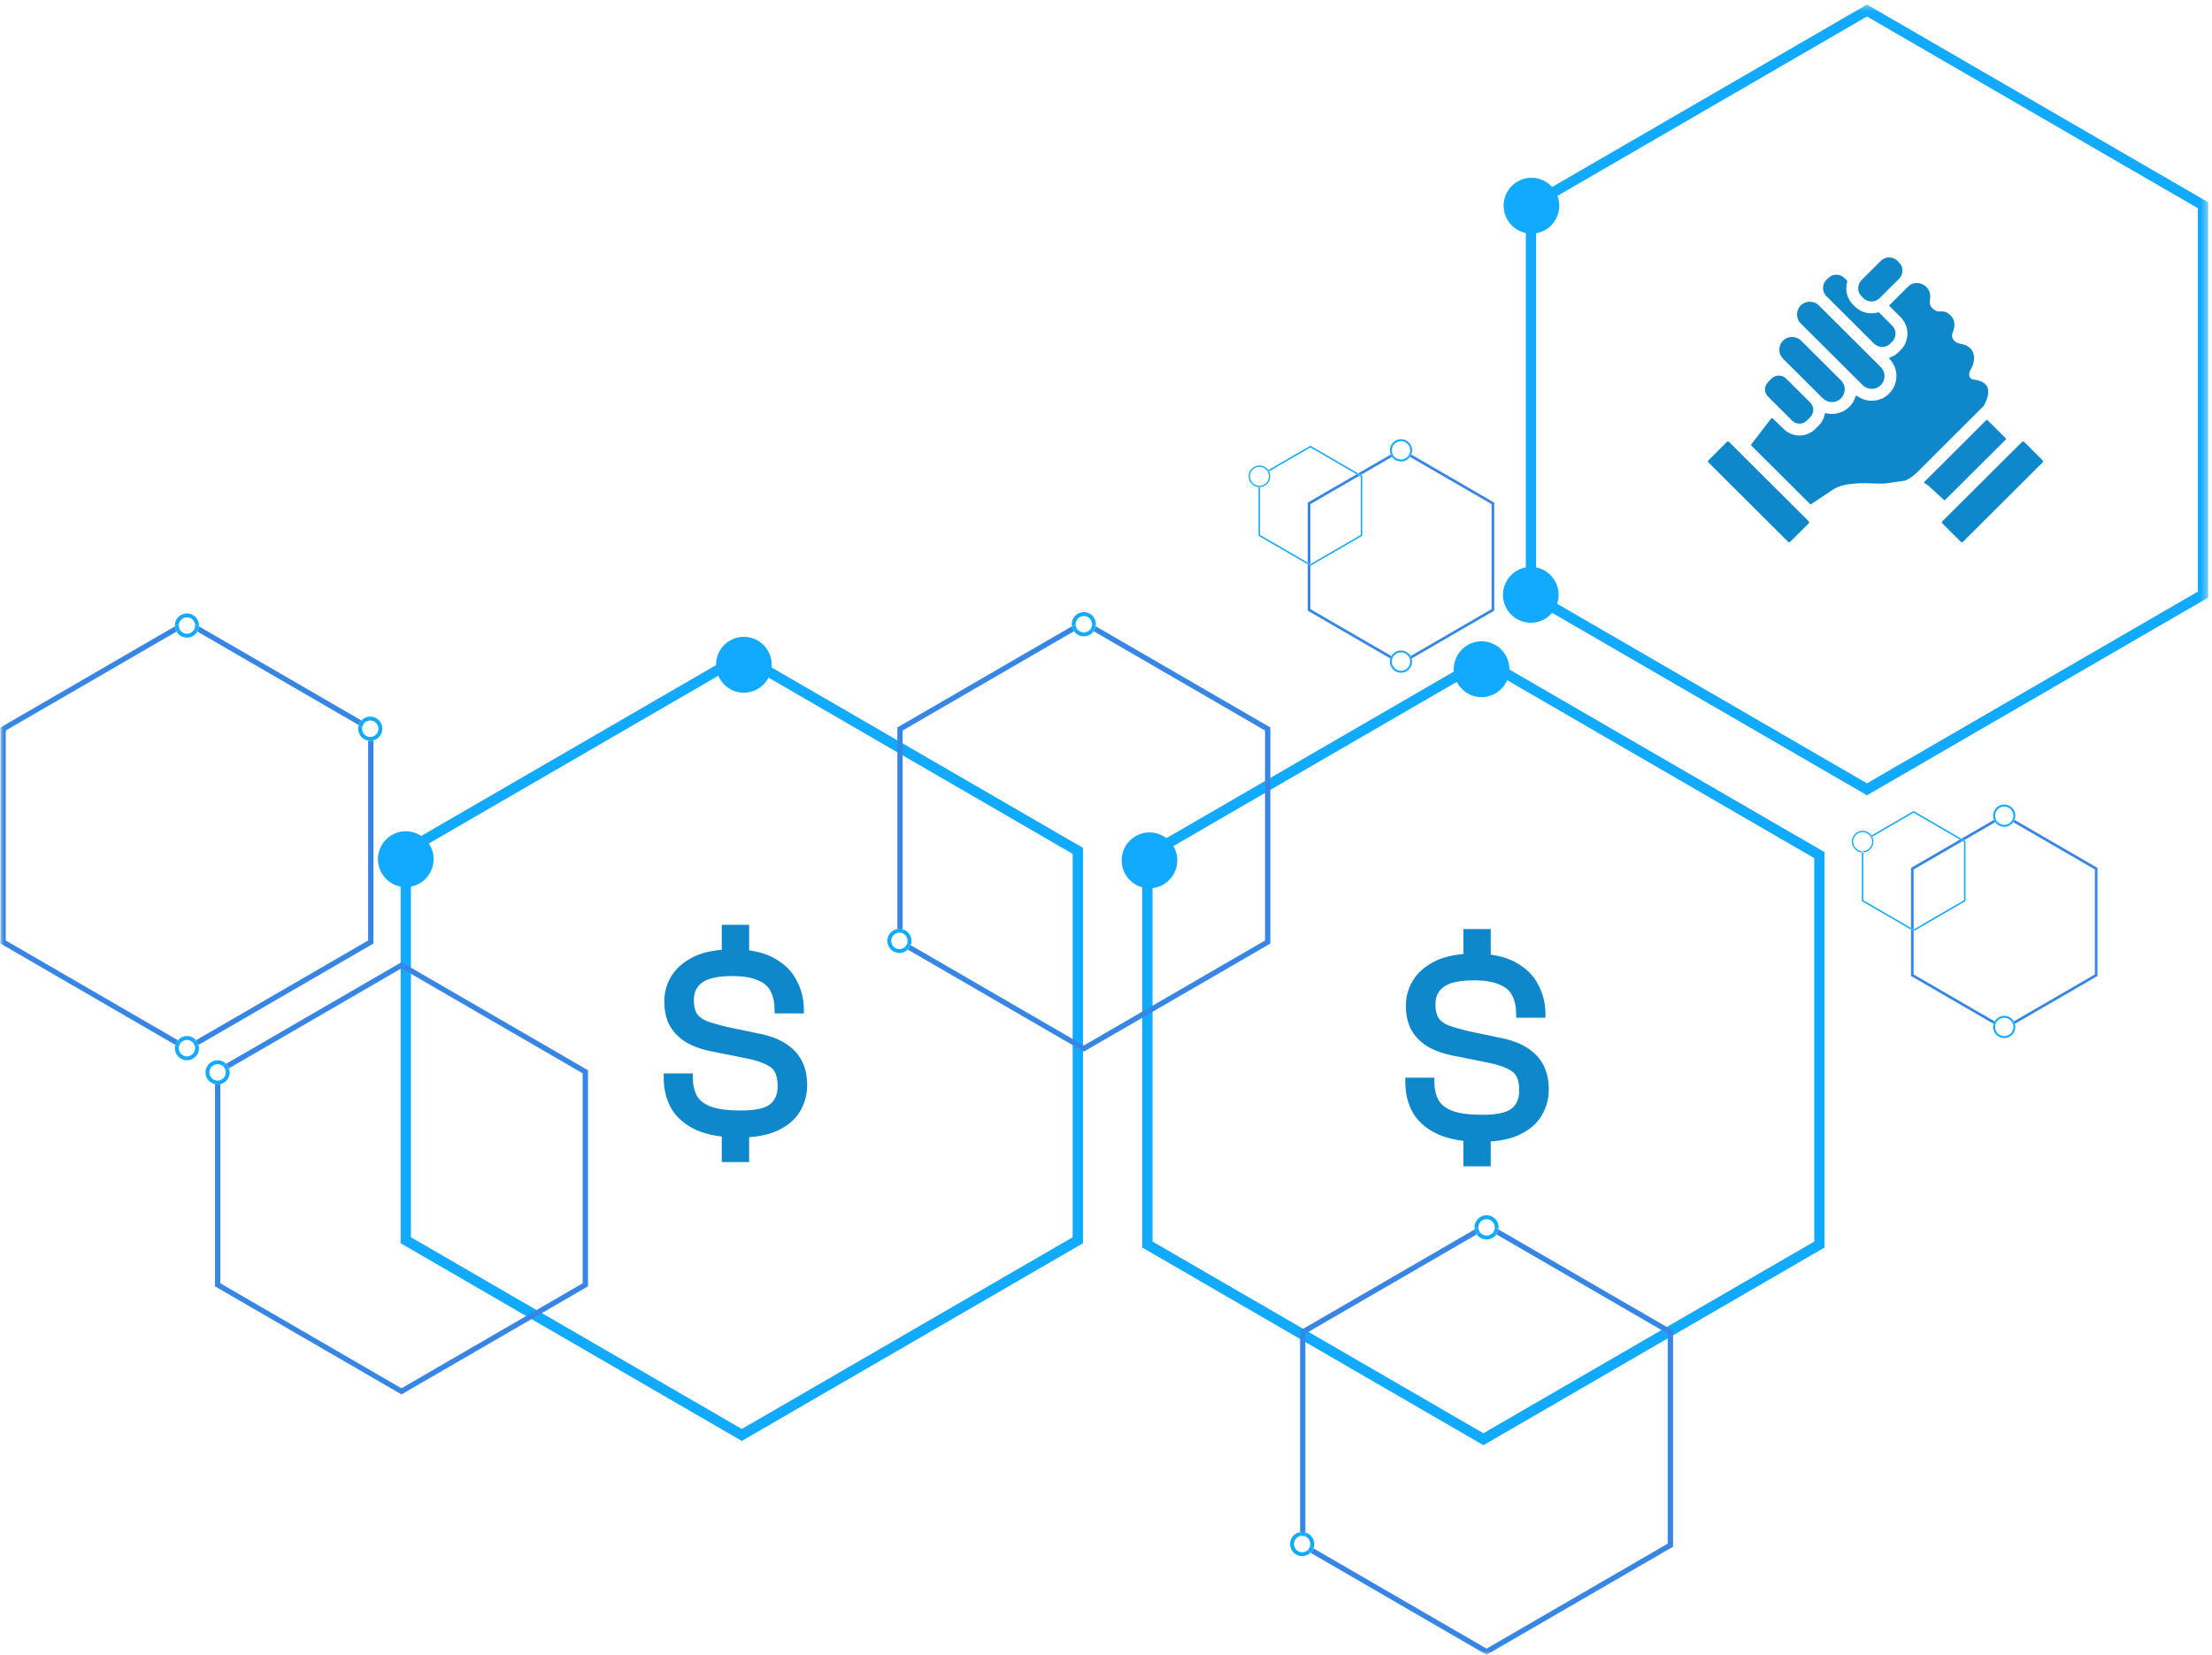 <svg width="290" height="217" viewBox="0 0 290 217" fill="none" xmlns="http://www.w3.org/2000/svg">
    <g clip-path="url(#clip0_7827_8556)">
        <mask id="mask0_7827_8556" style="mask-type:luminance" maskUnits="userSpaceOnUse" x="0" y="0" width="290"
            height="217">
            <path fill-rule="evenodd" clip-rule="evenodd"
                d="M0 217L-9.46699e-06 0.421L289.581 0.421L289.581 217L0 217Z" fill="white" />
        </mask>
        <g mask="url(#mask0_7827_8556)">
            <path
                d="M53.878 111.975L97.253 86.835L140.627 111.975L140.627 162.254L97.253 187.394L53.878 162.254L53.878 111.975ZM52.524 111.19L52.524 163.039L97.253 188.964L141.981 163.039L141.981 111.189L97.253 85.264L52.524 111.19Z"
                fill="#12AAFF" />
            <path
                d="M201.392 27.305L244.767 2.164L288.142 27.305L288.142 77.584L244.767 102.724L201.392 77.584L201.392 27.305ZM200.039 26.52L200.039 78.369L244.767 104.294L289.495 78.369L289.495 26.52L244.767 0.595L200.039 26.52Z"
                fill="#12AAFF" />
            <path
                d="M97.521 83.512C97.76 83.512 97.998 83.536 98.233 83.583C98.467 83.63 98.696 83.699 98.917 83.791C99.138 83.883 99.349 83.996 99.548 84.129C99.747 84.263 99.931 84.415 100.101 84.585C100.27 84.755 100.421 84.94 100.554 85.14C100.687 85.34 100.8 85.551 100.891 85.773C100.983 85.996 101.052 86.224 101.099 86.46C101.146 86.697 101.169 86.934 101.169 87.175C101.169 87.415 101.146 87.654 101.099 87.89C101.052 88.125 100.983 88.355 100.891 88.577C100.8 88.799 100.687 89.01 100.554 89.21C100.421 89.41 100.27 89.595 100.101 89.765C99.931 89.935 99.747 90.087 99.548 90.22C99.349 90.354 99.138 90.467 98.917 90.559C98.696 90.651 98.467 90.72 98.233 90.767C97.998 90.814 97.76 90.837 97.521 90.837C97.281 90.837 97.044 90.814 96.809 90.767C96.574 90.72 96.346 90.651 96.125 90.559C95.903 90.467 95.693 90.354 95.494 90.22C95.295 90.087 95.11 89.935 94.941 89.765C94.772 89.595 94.621 89.41 94.487 89.21C94.354 89.01 94.242 88.799 94.15 88.577C94.059 88.355 93.989 88.125 93.942 87.89C93.896 87.654 93.873 87.415 93.873 87.175C93.873 86.934 93.896 86.697 93.942 86.46C93.989 86.224 94.059 85.996 94.15 85.773C94.242 85.551 94.354 85.34 94.487 85.14C94.621 84.94 94.772 84.755 94.941 84.585C95.11 84.415 95.295 84.263 95.494 84.129C95.693 83.996 95.903 83.883 96.125 83.791C96.346 83.699 96.574 83.63 96.809 83.583C97.044 83.536 97.281 83.512 97.521 83.512Z"
                fill="#12AAFF" />
            <path
                d="M53.199 109.007C53.438 109.007 53.675 109.031 53.91 109.078C54.145 109.124 54.373 109.194 54.595 109.286C54.816 109.378 55.026 109.491 55.225 109.625C55.425 109.758 55.609 109.91 55.778 110.08C55.948 110.25 56.099 110.435 56.232 110.635C56.365 110.835 56.478 111.046 56.569 111.268C56.661 111.491 56.73 111.719 56.776 111.956C56.824 112.191 56.847 112.429 56.847 112.67C56.847 112.91 56.824 113.149 56.776 113.384C56.73 113.62 56.661 113.849 56.569 114.072C56.478 114.294 56.365 114.505 56.232 114.705C56.099 114.904 55.948 115.089 55.778 115.26C55.609 115.43 55.425 115.582 55.225 115.715C55.026 115.849 54.816 115.961 54.595 116.054C54.373 116.146 54.145 116.215 53.91 116.262C53.675 116.309 53.438 116.333 53.199 116.333C52.959 116.333 52.722 116.309 52.487 116.262C52.252 116.215 52.024 116.146 51.802 116.054C51.581 115.961 51.371 115.849 51.172 115.715C50.972 115.582 50.788 115.43 50.619 115.26C50.45 115.089 50.298 114.904 50.165 114.705C50.032 114.505 49.92 114.294 49.828 114.072C49.736 113.849 49.667 113.62 49.62 113.384C49.574 113.149 49.55 112.91 49.55 112.67C49.55 112.429 49.574 112.191 49.62 111.956C49.667 111.719 49.736 111.491 49.828 111.268C49.92 111.046 50.032 110.835 50.165 110.635C50.298 110.435 50.45 110.25 50.619 110.08C50.788 109.91 50.972 109.758 51.172 109.625C51.371 109.491 51.581 109.378 51.802 109.286C52.024 109.194 52.252 109.124 52.487 109.078C52.722 109.031 52.959 109.007 53.199 109.007Z"
                fill="#12AAFF" />
            <path
                d="M151.103 112.536L194.478 87.396L237.853 112.536L237.853 162.815L194.478 187.955L151.103 162.815L151.103 112.536ZM149.75 111.751L149.75 163.6L194.478 189.524L239.206 163.6L239.206 111.75L194.478 85.825L149.75 111.751Z"
                fill="#12AAFF" />
            <path
                d="M150.701 109.163C150.94 109.163 151.178 109.186 151.412 109.233C151.648 109.28 151.876 109.35 152.097 109.442C152.318 109.534 152.528 109.646 152.728 109.78C152.927 109.914 153.111 110.065 153.28 110.236C153.45 110.406 153.601 110.591 153.734 110.79C153.868 110.99 153.98 111.202 154.071 111.424C154.163 111.646 154.232 111.875 154.279 112.111C154.326 112.347 154.349 112.585 154.349 112.825C154.349 113.066 154.326 113.304 154.279 113.54C154.232 113.776 154.163 114.005 154.071 114.227C153.98 114.449 153.868 114.66 153.734 114.86C153.601 115.06 153.45 115.245 153.28 115.415C153.111 115.585 152.927 115.737 152.728 115.87C152.528 116.004 152.318 116.117 152.097 116.209C151.876 116.301 151.648 116.371 151.412 116.418C151.178 116.464 150.94 116.488 150.701 116.488C150.461 116.488 150.224 116.464 149.989 116.418C149.754 116.371 149.526 116.301 149.305 116.209C149.083 116.117 148.873 116.004 148.674 115.87C148.475 115.737 148.29 115.585 148.121 115.415C147.952 115.245 147.8 115.06 147.667 114.86C147.534 114.66 147.422 114.449 147.33 114.227C147.238 114.005 147.169 113.776 147.123 113.54C147.076 113.304 147.052 113.066 147.052 112.825C147.052 112.585 147.076 112.347 147.123 112.111C147.169 111.875 147.238 111.646 147.33 111.424C147.422 111.202 147.534 110.99 147.667 110.791C147.8 110.591 147.952 110.406 148.121 110.236C148.29 110.065 148.475 109.914 148.674 109.78C148.873 109.646 149.083 109.534 149.305 109.442C149.526 109.35 149.754 109.28 149.989 109.233C150.224 109.186 150.461 109.163 150.701 109.163Z"
                fill="#12AAFF" />
            <path
                d="M194.236 84.099C194.476 84.099 194.713 84.122 194.948 84.169C195.183 84.216 195.411 84.286 195.632 84.378C195.854 84.47 196.064 84.582 196.263 84.716C196.462 84.849 196.647 85.001 196.816 85.172C196.985 85.342 197.137 85.527 197.27 85.726C197.403 85.927 197.515 86.137 197.607 86.36C197.698 86.582 197.767 86.811 197.814 87.047C197.861 87.283 197.884 87.521 197.884 87.761C197.884 88.002 197.861 88.24 197.814 88.475C197.767 88.712 197.698 88.941 197.607 89.163C197.515 89.385 197.403 89.596 197.27 89.796C197.137 89.996 196.985 90.181 196.816 90.351C196.647 90.521 196.462 90.673 196.263 90.806C196.064 90.94 195.854 91.053 195.632 91.145C195.411 91.237 195.183 91.307 194.948 91.353C194.713 91.4 194.476 91.424 194.236 91.424C193.996 91.424 193.759 91.4 193.524 91.353C193.29 91.307 193.062 91.237 192.84 91.145C192.618 91.053 192.408 90.94 192.209 90.806C192.01 90.673 191.826 90.521 191.656 90.351C191.487 90.181 191.336 89.996 191.203 89.796C191.07 89.596 190.957 89.385 190.866 89.163C190.774 88.941 190.705 88.712 190.658 88.475C190.611 88.24 190.588 88.002 190.588 87.761C190.588 87.521 190.611 87.283 190.658 87.047C190.705 86.811 190.774 86.582 190.866 86.36C190.957 86.137 191.07 85.927 191.203 85.726C191.336 85.527 191.487 85.342 191.656 85.172C191.826 85.001 192.01 84.849 192.209 84.716C192.408 84.582 192.618 84.47 192.84 84.378C193.062 84.285 193.29 84.216 193.524 84.169C193.759 84.122 193.996 84.099 194.236 84.099Z"
                fill="#12AAFF" />
            <path
                d="M200.693 74.344C200.932 74.344 201.17 74.367 201.404 74.414C201.639 74.461 201.868 74.531 202.089 74.622C202.31 74.714 202.52 74.827 202.72 74.961C202.919 75.094 203.103 75.246 203.272 75.416C203.442 75.586 203.593 75.771 203.726 75.972C203.859 76.171 203.971 76.382 204.063 76.605C204.155 76.827 204.224 77.056 204.271 77.291C204.318 77.528 204.341 77.766 204.341 78.006C204.341 78.247 204.318 78.485 204.271 78.721C204.224 78.957 204.155 79.186 204.063 79.408C203.971 79.63 203.859 79.841 203.726 80.041C203.593 80.241 203.442 80.426 203.272 80.596C203.103 80.766 202.919 80.918 202.72 81.052C202.52 81.185 202.31 81.298 202.089 81.39C201.868 81.482 201.639 81.551 201.404 81.598C201.17 81.645 200.932 81.668 200.693 81.668C200.453 81.668 200.216 81.645 199.981 81.598C199.746 81.551 199.518 81.482 199.297 81.39C199.076 81.298 198.865 81.185 198.666 81.052C198.466 80.918 198.283 80.766 198.113 80.596C197.943 80.426 197.793 80.241 197.659 80.041C197.526 79.841 197.414 79.63 197.322 79.408C197.231 79.186 197.161 78.957 197.115 78.721C197.068 78.485 197.044 78.247 197.044 78.006C197.044 77.766 197.068 77.528 197.115 77.291C197.161 77.056 197.231 76.827 197.322 76.605C197.414 76.382 197.526 76.171 197.659 75.972C197.793 75.771 197.943 75.586 198.113 75.416C198.283 75.246 198.466 75.094 198.666 74.961C198.865 74.827 199.076 74.714 199.297 74.622C199.518 74.531 199.746 74.461 199.981 74.414C200.216 74.367 200.453 74.344 200.693 74.344Z"
                fill="#12AAFF" />
            <path
                d="M200.777 23.311C201.017 23.311 201.254 23.334 201.489 23.382C201.724 23.428 201.952 23.498 202.173 23.59C202.395 23.682 202.605 23.795 202.804 23.928C203.003 24.062 203.188 24.214 203.357 24.384C203.526 24.554 203.678 24.739 203.811 24.939C203.944 25.139 204.056 25.35 204.148 25.572C204.239 25.794 204.309 26.023 204.355 26.259C204.402 26.495 204.425 26.733 204.425 26.974C204.425 27.214 204.402 27.452 204.355 27.688C204.309 27.924 204.239 28.153 204.148 28.375C204.056 28.597 203.944 28.808 203.811 29.009C203.678 29.208 203.526 29.393 203.357 29.564C203.188 29.733 203.003 29.885 202.804 30.019C202.605 30.152 202.395 30.265 202.173 30.358C201.952 30.45 201.724 30.519 201.489 30.566C201.254 30.613 201.017 30.636 200.777 30.636C200.537 30.636 200.3 30.613 200.065 30.566C199.831 30.519 199.603 30.45 199.381 30.358C199.159 30.265 198.949 30.152 198.75 30.019C198.551 29.885 198.367 29.733 198.197 29.564C198.028 29.393 197.877 29.208 197.744 29.009C197.611 28.808 197.498 28.597 197.407 28.375C197.315 28.153 197.246 27.924 197.199 27.688C197.152 27.452 197.129 27.214 197.129 26.974C197.129 26.733 197.152 26.495 197.199 26.259C197.246 26.023 197.315 25.794 197.407 25.572C197.498 25.35 197.611 25.139 197.744 24.939C197.877 24.739 198.028 24.554 198.197 24.384C198.367 24.214 198.551 24.062 198.75 23.928C198.949 23.795 199.159 23.682 199.381 23.59C199.603 23.498 199.831 23.428 200.065 23.382C200.3 23.334 200.537 23.311 200.777 23.311Z"
                fill="#12AAFF" />
            <path
                d="M165.196 63.878L165.196 63.708C165.168 63.711 165.14 63.712 165.112 63.712C165.076 63.712 165.04 63.709 165.004 63.706L165.004 63.877C165.04 63.88 165.076 63.882 165.112 63.882C165.139 63.883 165.168 63.881 165.196 63.878Z"
                fill="#12AAFF" />
            <path
                d="M195.552 66.111L195.552 79.88L184.933 86.034C184.991 86.135 185.038 86.244 185.07 86.357L195.899 80.081L195.899 65.911L185.022 59.608C184.978 59.716 184.921 59.817 184.854 59.912L195.552 66.111Z"
                fill="#3786E5" />
            <path
                d="M171.796 79.88L171.796 74.203L171.45 74.001L171.45 80.081L182.278 86.357C182.312 86.243 182.357 86.135 182.416 86.034L171.796 79.88Z"
                fill="#3786E5" />
            <path
                d="M182.496 59.911C182.428 59.818 182.371 59.716 182.328 59.607L178.06 62.08L178.407 62.281L182.496 59.911Z"
                fill="#3786E5" />
            <path
                d="M178.214 62.392L177.867 62.192L171.45 65.911L171.45 73.778L171.796 73.98L171.796 66.112L178.214 62.392Z"
                fill="#3786E5" />
            <path
                d="M165.196 70.153L165.196 63.879C165.168 63.88 165.14 63.882 165.112 63.882C165.076 63.882 165.04 63.88 165.004 63.877L165.004 70.265L171.451 74.002L171.451 73.778L165.196 70.153Z"
                fill="#12AAFF" />
            <path
                d="M178.591 62.388L178.405 62.281L178.214 62.392L178.398 62.501L178.398 70.153L171.797 73.979L171.797 74.202L178.591 70.264L178.591 62.388Z"
                fill="#12AAFF" />
            <path
                d="M171.797 58.674L177.867 62.192L178.06 62.08L171.798 58.451L166.27 61.655C166.307 61.707 166.34 61.763 166.369 61.821L171.797 58.674Z"
                fill="#12AAFF" />
            <path d="M178.214 62.392L178.405 62.281L178.059 62.08L177.867 62.191L178.214 62.392Z"
                fill="#12AAFF" />
            <path d="M171.796 73.979L171.45 73.778L171.45 74.001L171.796 74.202L171.796 73.979Z" fill="#12AAFF" />
            <path
                d="M166.524 62.464C166.524 62.232 166.467 62.014 166.368 61.82L166.222 61.904C166.306 62.072 166.355 62.263 166.355 62.463C166.355 63.122 165.842 63.663 165.196 63.706L165.196 63.877C165.936 63.835 166.524 63.218 166.524 62.464Z"
                fill="#12AAFF" />
            <path
                d="M163.866 62.465C163.866 61.776 164.424 61.216 165.11 61.216C165.527 61.216 165.896 61.423 166.121 61.74L166.269 61.654C166.014 61.287 165.59 61.045 165.11 61.045C164.331 61.045 163.698 61.682 163.698 62.463C163.698 63.208 164.274 63.82 165.002 63.876L165.002 63.706C164.367 63.652 163.866 63.116 163.866 62.465Z"
                fill="#12AAFF" />
            <path
                d="M166.222 61.906L166.368 61.821C166.338 61.764 166.306 61.708 166.269 61.654L166.121 61.74C166.159 61.792 166.192 61.847 166.222 61.906Z"
                fill="#12AAFF" />
            <path
                d="M183.675 60.263C183.283 60.263 182.936 60.074 182.717 59.782L182.496 59.91C182.762 60.276 183.19 60.518 183.676 60.518C184.161 60.518 184.59 60.278 184.855 59.91L184.634 59.782C184.413 60.074 184.066 60.263 183.675 60.263Z"
                fill="#12AAFF" />
            <path
                d="M182.22 59.058C182.22 59.252 182.258 59.437 182.328 59.606L182.551 59.477C182.502 59.346 182.473 59.204 182.473 59.058C182.473 58.392 183.013 57.851 183.675 57.851C184.338 57.851 184.877 58.392 184.877 59.058C184.877 59.206 184.848 59.346 184.8 59.477L185.023 59.606C185.092 59.437 185.131 59.252 185.131 59.058C185.131 58.252 184.478 57.597 183.675 57.597C182.872 57.597 182.22 58.252 182.22 59.058Z"
                fill="#12AAFF" />
            <path
                d="M182.717 59.783C182.647 59.691 182.59 59.588 182.55 59.477L182.327 59.606C182.371 59.714 182.428 59.816 182.495 59.911L182.717 59.783Z"
                fill="#12AAFF" />
            <path
                d="M184.631 59.781L184.852 59.91C184.92 59.816 184.977 59.715 185.02 59.605L184.797 59.476C184.758 59.587 184.701 59.689 184.631 59.781Z"
                fill="#12AAFF" />
            <path
                d="M183.674 85.304C183.136 85.304 182.667 85.598 182.416 86.035L182.635 86.162C182.843 85.801 183.231 85.558 183.674 85.558C184.118 85.558 184.505 85.802 184.714 86.162L184.933 86.035C184.681 85.598 184.212 85.304 183.674 85.304Z"
                fill="#12AAFF" />
            <path
                d="M184.876 86.764C184.876 87.429 184.337 87.97 183.674 87.97C183.012 87.97 182.472 87.429 182.472 86.764C182.472 86.669 182.485 86.577 182.505 86.489L182.277 86.357C182.239 86.486 182.219 86.623 182.219 86.764C182.219 87.57 182.871 88.225 183.674 88.225C184.477 88.225 185.13 87.57 185.13 86.764C185.13 86.622 185.109 86.486 185.072 86.357L184.844 86.489C184.863 86.577 184.876 86.669 184.876 86.764Z"
                fill="#12AAFF" />
            <path
                d="M182.634 86.162L182.415 86.035C182.357 86.135 182.31 86.244 182.278 86.357L182.506 86.489C182.533 86.372 182.576 86.262 182.634 86.162Z"
                fill="#12AAFF" />
            <path
                d="M184.714 86.162C184.772 86.262 184.816 86.372 184.842 86.489L185.07 86.357C185.037 86.243 184.991 86.135 184.933 86.035L184.714 86.162Z"
                fill="#12AAFF" />
            <path
                d="M274.64 114.019L274.64 127.787L264.021 133.942C264.079 134.043 264.125 134.151 264.159 134.264L274.987 127.989L274.987 113.819L264.11 107.515C264.065 107.623 264.008 107.725 263.942 107.82L274.64 114.019Z"
                fill="#3786E5" />
            <path
                d="M250.885 127.787L250.885 122.11L250.538 121.909L250.538 127.989L261.367 134.264C261.399 134.15 261.446 134.043 261.504 133.942L250.885 127.787Z"
                fill="#3786E5" />
            <path
                d="M261.583 107.818C261.515 107.725 261.458 107.623 261.414 107.514L257.146 109.987L257.493 110.189L261.583 107.818Z"
                fill="#3786E5" />
            <path
                d="M257.3 110.301L256.953 110.1L250.538 113.818L250.538 121.685L250.885 121.887L250.885 114.019L257.3 110.301Z"
                fill="#3786E5" />
            <path
                d="M244.283 118.06L244.283 111.786C244.255 111.787 244.227 111.79 244.199 111.79C244.162 111.79 244.127 111.787 244.091 111.785L244.091 118.172L250.537 121.909L250.537 121.685L244.283 118.06Z"
                fill="#12AAFF" />
            <path
                d="M257.68 110.296L257.494 110.189L257.301 110.301L257.487 110.408L257.487 118.06L250.885 121.887L250.885 122.11L257.68 118.172L257.68 110.296Z"
                fill="#12AAFF" />
            <path
                d="M250.884 106.581L256.953 110.1L257.146 109.987L250.884 106.358L245.356 109.562C245.394 109.615 245.426 109.67 245.456 109.729L250.884 106.581Z"
                fill="#12AAFF" />
            <path d="M257.3 110.301L257.493 110.189L257.146 109.987L256.953 110.099L257.3 110.301Z" fill="#12AAFF" />
            <path d="M250.885 121.887L250.538 121.685L250.538 121.909L250.885 122.11L250.885 121.887Z" fill="#12AAFF" />
            <path
                d="M245.613 110.372C245.613 110.139 245.556 109.921 245.456 109.727L245.309 109.812C245.393 109.98 245.442 110.17 245.442 110.371C245.442 111.029 244.929 111.571 244.283 111.614L244.283 111.784C245.022 111.742 245.613 111.125 245.613 110.372Z"
                fill="#12AAFF" />
            <path
                d="M242.955 110.372C242.955 109.683 243.512 109.123 244.199 109.123C244.615 109.123 244.984 109.331 245.21 109.647L245.357 109.561C245.102 109.194 244.678 108.953 244.199 108.953C243.419 108.953 242.786 109.59 242.786 110.371C242.786 111.115 243.362 111.728 244.091 111.783L244.091 111.613C243.455 111.559 242.955 111.025 242.955 110.372Z"
                fill="#12AAFF" />
            <path
                d="M245.308 109.813L245.456 109.728C245.426 109.671 245.394 109.615 245.357 109.562L245.209 109.648C245.246 109.7 245.28 109.755 245.308 109.813Z"
                fill="#12AAFF" />
            <path
                d="M262.762 108.171C262.371 108.171 262.024 107.982 261.805 107.69L261.584 107.818C261.849 108.185 262.278 108.426 262.763 108.426C263.249 108.426 263.678 108.186 263.943 107.818L263.722 107.69C263.501 107.981 263.154 108.171 262.762 108.171Z"
                fill="#12AAFF" />
            <path
                d="M261.307 106.965C261.307 107.159 261.345 107.345 261.414 107.514L261.637 107.385C261.589 107.254 261.561 107.112 261.561 106.965C261.561 106.3 262.1 105.759 262.762 105.759C263.425 105.759 263.964 106.3 263.964 106.965C263.964 107.113 263.936 107.254 263.887 107.385L264.11 107.514C264.179 107.345 264.218 107.159 264.218 106.965C264.218 106.16 263.565 105.504 262.762 105.504C261.96 105.504 261.307 106.16 261.307 106.965Z"
                fill="#12AAFF" />
            <path
                d="M261.805 107.691C261.735 107.599 261.678 107.496 261.637 107.385L261.415 107.514C261.459 107.623 261.516 107.725 261.583 107.819L261.805 107.691Z"
                fill="#12AAFF" />
            <path
                d="M263.72 107.691L263.94 107.819C264.008 107.726 264.065 107.624 264.109 107.514L263.886 107.385C263.846 107.496 263.789 107.597 263.72 107.691Z"
                fill="#12AAFF" />
            <path
                d="M262.762 133.211C262.225 133.211 261.755 133.506 261.504 133.942L261.723 134.069C261.931 133.708 262.319 133.466 262.762 133.466C263.206 133.466 263.594 133.71 263.802 134.069L264.021 133.942C263.77 133.506 263.3 133.211 262.762 133.211Z"
                fill="#12AAFF" />
            <path
                d="M263.964 134.671C263.964 135.337 263.425 135.878 262.762 135.878C262.1 135.878 261.561 135.337 261.561 134.671C261.561 134.577 261.573 134.485 261.593 134.396L261.365 134.265C261.328 134.394 261.307 134.531 261.307 134.671C261.307 135.477 261.96 136.132 262.762 136.132C263.565 136.132 264.218 135.477 264.218 134.671C264.218 134.529 264.197 134.394 264.16 134.265L263.932 134.396C263.952 134.485 263.964 134.577 263.964 134.671Z"
                fill="#12AAFF" />
            <path
                d="M261.723 134.069L261.503 133.942C261.445 134.043 261.399 134.151 261.366 134.264L261.594 134.396C261.621 134.28 261.665 134.17 261.723 134.069Z"
                fill="#12AAFF" />
            <path
                d="M263.802 134.069C263.86 134.17 263.903 134.279 263.931 134.396L264.159 134.264C264.125 134.15 264.079 134.043 264.021 133.942L263.802 134.069Z"
                fill="#12AAFF" />
            <path
                d="M143.168 81.86C143.168 82.109 143.082 82.338 142.941 82.521L143.383 82.777C143.517 82.587 143.611 82.366 143.652 82.127L143.168 81.847C143.168 81.853 143.168 81.857 143.168 81.86Z"
                fill="#12AAFF" />
            <path
                d="M141.246 82.52C141.105 82.338 141.019 82.109 141.019 81.86C141.019 81.856 141.019 81.853 141.021 81.848L140.537 82.129C140.577 82.367 140.67 82.588 140.805 82.778L141.246 82.52Z"
                fill="#12AAFF" />
            <path
                d="M118.339 121.859L118.339 95.799L140.805 82.778C140.671 82.588 140.577 82.368 140.537 82.129L117.646 95.396L117.646 121.825C117.734 121.809 117.824 121.8 117.917 121.8C118.063 121.8 118.204 121.822 118.339 121.859Z"
                fill="#3786E5" />
            <path
                d="M165.848 95.799L165.848 123.336L142.095 137.104L119.395 123.947C119.31 124.17 119.18 124.368 119.013 124.53L142.095 137.908L166.544 123.738L166.544 95.397L143.653 82.13C143.612 82.368 143.519 82.589 143.384 82.779L165.848 95.799Z"
                fill="#3786E5" />
            <path
                d="M142.093 82.938C141.749 82.938 141.443 82.774 141.246 82.52L140.804 82.777C141.091 83.182 141.561 83.448 142.093 83.448C142.625 83.448 143.096 83.182 143.383 82.777L142.941 82.52C142.744 82.774 142.438 82.938 142.093 82.938Z"
                fill="#12AAFF" />
            <path
                d="M140.511 81.86C140.511 81.952 140.521 82.04 140.536 82.128L141.02 81.847C141.027 81.258 141.506 80.782 142.095 80.782C142.683 80.782 143.161 81.259 143.169 81.847L143.653 82.128C143.668 82.041 143.678 81.952 143.678 81.86C143.678 80.984 142.968 80.271 142.096 80.271C141.221 80.271 140.511 80.984 140.511 81.86Z"
                fill="#12AAFF" />
            <path
                d="M118.339 121.859L118.339 122.396C118.722 122.562 118.991 122.944 118.991 123.388C118.991 123.492 118.975 123.592 118.947 123.687L119.395 123.947C119.46 123.773 119.498 123.585 119.498 123.389C119.498 122.659 119.005 122.046 118.339 121.859Z"
                fill="#12AAFF" />
            <path
                d="M117.915 124.465C117.324 124.465 116.841 123.982 116.841 123.388C116.841 122.886 117.183 122.466 117.645 122.345L117.645 121.824C116.902 121.953 116.333 122.604 116.333 123.388C116.333 124.263 117.044 124.976 117.915 124.976C118.342 124.976 118.728 124.805 119.013 124.529L118.546 124.259C118.369 124.389 118.151 124.465 117.915 124.465Z"
                fill="#12AAFF" />
            <path
                d="M119.395 123.947L118.948 123.687C118.881 123.92 118.737 124.12 118.546 124.26L119.014 124.529C119.181 124.368 119.312 124.169 119.395 123.947Z"
                fill="#12AAFF" />
            <path
                d="M117.916 122.31C118.066 122.31 118.209 122.34 118.34 122.396L118.34 121.859C118.204 121.822 118.063 121.8 117.916 121.8C117.823 121.8 117.734 121.809 117.645 121.825L117.645 122.345C117.732 122.323 117.823 122.31 117.916 122.31Z"
                fill="#12AAFF" />
            <path
                d="M195.966 160.958C195.966 161.207 195.88 161.436 195.739 161.618L196.181 161.875C196.315 161.684 196.409 161.464 196.45 161.225L195.966 160.944C195.966 160.949 195.966 160.953 195.966 160.958Z"
                fill="#12AAFF" />
            <path
                d="M194.044 161.618C193.903 161.435 193.817 161.206 193.817 160.958C193.817 160.954 193.817 160.95 193.817 160.945L193.333 161.226C193.374 161.465 193.467 161.685 193.602 161.875L194.044 161.618Z"
                fill="#12AAFF" />
            <path
                d="M171.137 200.957L171.137 174.897L193.603 161.876C193.47 161.685 193.375 161.465 193.334 161.227L170.444 174.494L170.444 200.922C170.532 200.907 170.622 200.897 170.715 200.897C170.861 200.897 171.003 200.918 171.137 200.957Z"
                fill="#3786E5" />
            <path
                d="M218.647 174.895L218.647 202.432L194.893 216.2L172.194 203.044C172.11 203.266 171.98 203.464 171.812 203.627L194.894 217.005L219.343 202.835L219.343 174.494L196.452 161.227C196.412 161.465 196.319 161.685 196.184 161.876L218.647 174.895Z"
                fill="#3786E5" />
            <path
                d="M194.892 162.037C194.547 162.037 194.241 161.872 194.044 161.619L193.602 161.875C193.889 162.28 194.359 162.546 194.892 162.546C195.423 162.546 195.894 162.28 196.181 161.875L195.739 161.619C195.542 161.872 195.236 162.037 194.892 162.037Z"
                fill="#12AAFF" />
            <path
                d="M193.31 160.958C193.31 161.05 193.319 161.14 193.334 161.227L193.819 160.946C193.825 160.356 194.304 159.88 194.893 159.88C195.481 159.88 195.959 160.357 195.967 160.946L196.451 161.227C196.466 161.139 196.476 161.05 196.476 160.958C196.476 160.083 195.766 159.37 194.894 159.37C194.019 159.37 193.31 160.081 193.31 160.958Z"
                fill="#12AAFF" />
            <path
                d="M171.137 200.957L171.137 201.494C171.52 201.659 171.789 202.041 171.789 202.485C171.789 202.59 171.773 202.689 171.746 202.785L172.193 203.045C172.259 202.871 172.296 202.683 172.296 202.487C172.296 201.756 171.804 201.142 171.137 200.957Z"
                fill="#12AAFF" />
            <path
                d="M170.714 203.564C170.121 203.564 169.64 203.08 169.64 202.486C169.64 201.984 169.982 201.564 170.444 201.443L170.444 200.922C169.7 201.052 169.132 201.702 169.132 202.486C169.132 203.361 169.841 204.074 170.714 204.074C171.14 204.074 171.526 203.903 171.811 203.627L171.344 203.357C171.167 203.487 170.949 203.564 170.714 203.564Z"
                fill="#12AAFF" />
            <path
                d="M172.193 203.044L171.746 202.784C171.679 203.017 171.535 203.217 171.344 203.356L171.811 203.626C171.979 203.466 172.11 203.267 172.193 203.044Z"
                fill="#12AAFF" />
            <path
                d="M170.714 201.407C170.864 201.407 171.007 201.438 171.137 201.494L171.137 200.957C171.002 200.92 170.861 200.897 170.714 200.897C170.621 200.897 170.532 200.907 170.442 200.922L170.442 201.443C170.531 201.42 170.621 201.407 170.714 201.407Z"
                fill="#12AAFF" />
            <path
                d="M30.013 140.097L52.636 126.984L76.392 140.753L76.392 168.289L52.636 182.058L28.882 168.289L28.882 142.181C28.768 142.206 28.649 142.223 28.527 142.223C28.41 142.223 28.297 142.209 28.189 142.186L28.189 168.691L52.636 182.862L77.086 168.692L77.086 140.351L52.636 126.181L29.642 139.509C29.806 139.672 29.933 139.873 30.013 140.097Z"
                fill="#3786E5" />
            <path
                d="M48.266 97.126L48.266 123.334L25.701 136.412C25.854 136.588 25.968 136.795 26.033 137.024L48.961 123.736L48.961 97.093C48.828 97.13 48.689 97.15 48.545 97.15C48.448 97.152 48.355 97.142 48.266 97.126Z"
                fill="#3786E5" />
            <path
                d="M47.035 95.085C47.106 94.859 47.228 94.654 47.386 94.484L26.087 82.14C26.07 82.387 25.997 82.62 25.879 82.824L47.035 95.085Z"
                fill="#3786E5" />
            <path
                d="M0.756 123.336L0.756 95.799L23.143 82.824C23.025 82.62 22.952 82.388 22.935 82.14L0.062 95.398L0.062 123.739L22.99 137.027C23.055 136.798 23.17 136.589 23.322 136.415L0.756 123.336Z"
                fill="#3786E5" />
            <path
                d="M27.453 140.633C27.453 140.039 27.935 139.555 28.527 139.555C28.771 139.555 28.996 139.638 29.177 139.777L29.642 139.509C29.356 139.223 28.962 139.046 28.527 139.046C27.655 139.046 26.945 139.759 26.945 140.634C26.945 141.393 27.479 142.029 28.189 142.185L28.189 141.657C27.761 141.514 27.453 141.11 27.453 140.633Z"
                fill="#12AAFF" />
            <path
                d="M29.601 140.633C29.601 141.103 29.3 141.502 28.882 141.649L28.882 142.179C29.584 142.016 30.109 141.385 30.109 140.633C30.109 140.444 30.074 140.264 30.013 140.096L29.564 140.357C29.587 140.446 29.601 140.537 29.601 140.633Z"
                fill="#12AAFF" />
            <path
                d="M28.882 142.18L28.882 141.65C28.771 141.69 28.652 141.712 28.527 141.712C28.408 141.712 28.295 141.693 28.189 141.656L28.189 142.185C28.297 142.209 28.41 142.223 28.527 142.223C28.649 142.221 28.767 142.206 28.882 142.18Z"
                fill="#12AAFF" />
            <path
                d="M29.564 140.357L30.013 140.096C29.933 139.872 29.805 139.672 29.642 139.508L29.177 139.777C29.364 139.921 29.502 140.123 29.564 140.357Z"
                fill="#12AAFF" />
            <path
                d="M25.584 137.457C25.584 138.052 25.102 138.535 24.51 138.535C23.918 138.535 23.436 138.051 23.436 137.457C23.436 137.401 23.441 137.346 23.45 137.293L22.989 137.026C22.951 137.162 22.928 137.307 22.928 137.457C22.928 138.333 23.638 139.045 24.51 139.045C25.382 139.045 26.092 138.333 26.092 137.457C26.092 137.308 26.07 137.164 26.031 137.026L25.571 137.293C25.579 137.346 25.584 137.401 25.584 137.457Z"
                fill="#12AAFF" />
            <path
                d="M24.511 135.869C24.036 135.869 23.611 136.08 23.321 136.413L23.773 136.676C23.967 136.492 24.226 136.379 24.512 136.379C24.798 136.379 25.057 136.492 25.25 136.676L25.702 136.413C25.41 136.08 24.985 135.869 24.511 135.869Z"
                fill="#12AAFF" />
            <path
                d="M25.248 136.676C25.417 136.836 25.534 137.052 25.571 137.294L26.031 137.027C25.967 136.798 25.852 136.589 25.7 136.415L25.248 136.676Z"
                fill="#12AAFF" />
            <path
                d="M23.772 136.676L23.32 136.414C23.167 136.589 23.053 136.797 22.988 137.026L23.449 137.293C23.487 137.051 23.604 136.837 23.772 136.676Z"
                fill="#12AAFF" />
            <path
                d="M48.266 97.126L48.266 96.605C47.808 96.481 47.468 96.062 47.468 95.563C47.468 95.49 47.476 95.418 47.489 95.348L47.033 95.085C46.985 95.236 46.959 95.397 46.959 95.563C46.96 96.344 47.525 96.994 48.266 97.126Z"
                fill="#12AAFF" />
            <path
                d="M48.542 94.485C49.135 94.485 49.616 94.969 49.616 95.564C49.616 96.01 49.345 96.395 48.959 96.557L48.959 97.093C49.629 96.909 50.124 96.294 50.124 95.562C50.124 94.687 49.414 93.975 48.542 93.975C48.085 93.975 47.675 94.171 47.385 94.483L47.841 94.748C48.031 94.585 48.275 94.485 48.542 94.485Z"
                fill="#12AAFF" />
            <path
                d="M47.491 95.349C47.539 95.111 47.665 94.901 47.842 94.748L47.386 94.483C47.229 94.653 47.106 94.857 47.035 95.083L47.491 95.349Z"
                fill="#12AAFF" />
            <path
                d="M48.542 96.642C48.447 96.642 48.354 96.628 48.265 96.605L48.265 97.126C48.355 97.142 48.447 97.152 48.542 97.152C48.687 97.152 48.826 97.131 48.958 97.095L48.958 96.559C48.831 96.612 48.691 96.642 48.542 96.642Z"
                fill="#12AAFF" />
            <path
                d="M22.928 82.03C22.928 82.068 22.931 82.104 22.933 82.14L23.453 81.839C23.544 81.335 23.982 80.952 24.51 80.952C25.037 80.952 25.475 81.335 25.567 81.839L26.087 82.14C26.09 82.104 26.092 82.068 26.092 82.03C26.092 81.155 25.382 80.442 24.51 80.442C23.638 80.442 22.928 81.153 22.928 82.03Z"
                fill="#12AAFF" />
            <path
                d="M24.511 83.109C24.114 83.109 23.767 82.891 23.581 82.569L23.142 82.824C23.415 83.298 23.926 83.619 24.511 83.619C25.095 83.619 25.606 83.298 25.879 82.824L25.44 82.569C25.254 82.891 24.908 83.109 24.511 83.109Z"
                fill="#12AAFF" />
            <path
                d="M23.581 82.569C23.49 82.41 23.436 82.227 23.436 82.031C23.436 81.965 23.442 81.901 23.455 81.838L22.935 82.139C22.952 82.386 23.025 82.619 23.143 82.823L23.581 82.569Z"
                fill="#12AAFF" />
            <path
                d="M25.584 82.03C25.584 82.227 25.531 82.409 25.439 82.569L25.879 82.824C25.997 82.62 26.07 82.387 26.087 82.14L25.567 81.838C25.578 81.9 25.584 81.964 25.584 82.03Z"
                fill="#12AAFF" />
        </g>
        <path
            d="M98.215 126.285H94.626V121.278H98.215V126.285ZM98.215 152.39H94.626V147.277H98.215V152.39ZM96.959 149.172C94.662 149.172 92.784 148.85 91.324 148.206C89.865 147.539 88.776 146.621 88.059 145.453C87.365 144.261 87.018 142.902 87.018 141.376V140.768H90.822V141.161C90.822 142.139 90.99 142.961 91.324 143.629C91.683 144.297 92.317 144.797 93.226 145.131C94.135 145.465 95.44 145.632 97.138 145.632C98.908 145.632 100.152 145.381 100.87 144.881C101.588 144.356 101.947 143.546 101.947 142.449C101.947 141.71 101.839 141.114 101.624 140.661C101.408 140.208 100.978 139.838 100.332 139.552C99.71 139.242 98.777 138.968 97.533 138.73L93.442 137.907C92.054 137.645 90.894 137.239 89.961 136.691C89.028 136.119 88.31 135.392 87.808 134.51C87.329 133.628 87.09 132.567 87.09 131.327C87.09 130.135 87.401 129.027 88.023 128.001C88.669 126.953 89.65 126.106 90.966 125.462C92.305 124.819 94.004 124.497 96.061 124.497C98.262 124.497 100.045 124.866 101.408 125.605C102.796 126.345 103.801 127.322 104.423 128.538C105.069 129.73 105.392 131.041 105.392 132.472V132.901H101.552V132.507C101.552 131.506 101.384 130.683 101.05 130.04C100.738 129.372 100.164 128.871 99.327 128.538C98.513 128.18 97.401 128.001 95.99 128.001C94.219 128.001 92.939 128.263 92.15 128.788C91.36 129.313 90.966 130.1 90.966 131.148C90.966 131.864 91.085 132.436 91.324 132.865C91.587 133.294 92.03 133.64 92.652 133.902C93.298 134.141 94.159 134.391 95.236 134.653L99.327 135.511C100.858 135.797 102.09 136.25 103.023 136.87C103.981 137.49 104.686 138.253 105.141 139.159C105.595 140.041 105.822 141.09 105.822 142.306C105.822 143.546 105.511 144.69 104.889 145.739C104.268 146.788 103.299 147.622 101.983 148.242C100.691 148.862 99.016 149.172 96.959 149.172Z"
            fill="#0E88CB" />
        <path
            d="M195.44 126.845H191.852V121.839H195.44V126.845ZM195.44 152.951H191.852V147.837H195.44V152.951ZM194.184 149.733C191.887 149.733 190.01 149.411 188.55 148.767C187.09 148.099 186.002 147.182 185.284 146.013C184.591 144.822 184.244 143.463 184.244 141.937V141.329H188.048V141.722C188.048 142.699 188.215 143.522 188.55 144.19C188.909 144.857 189.543 145.358 190.452 145.691C191.361 146.025 192.665 146.192 194.364 146.192C196.134 146.192 197.378 145.942 198.096 145.441C198.813 144.916 199.172 144.106 199.172 143.009C199.172 142.27 199.065 141.675 198.849 141.221C198.634 140.768 198.203 140.399 197.557 140.113C196.936 139.803 196.003 139.529 194.758 139.29L190.667 138.468C189.28 138.206 188.119 137.8 187.186 137.252C186.253 136.68 185.536 135.953 185.033 135.07C184.555 134.188 184.315 133.128 184.315 131.888C184.315 130.696 184.627 129.587 185.248 128.562C185.894 127.513 186.875 126.667 188.191 126.023C189.531 125.379 191.23 125.057 193.287 125.057C195.488 125.057 197.27 125.427 198.634 126.166C200.022 126.905 201.027 127.882 201.649 129.098C202.294 130.29 202.617 131.602 202.617 133.032V133.461H198.778V133.068C198.778 132.067 198.61 131.244 198.275 130.6C197.964 129.933 197.39 129.432 196.553 129.098C195.739 128.741 194.627 128.562 193.215 128.562C191.445 128.562 190.165 128.824 189.375 129.349C188.586 129.873 188.191 130.66 188.191 131.709C188.191 132.424 188.311 132.996 188.55 133.425C188.813 133.855 189.256 134.2 189.878 134.463C190.524 134.701 191.385 134.951 192.462 135.214L196.553 136.072C198.084 136.358 199.316 136.811 200.249 137.431C201.206 138.05 201.911 138.814 202.366 139.719C202.821 140.602 203.048 141.65 203.048 142.866C203.048 144.106 202.737 145.251 202.115 146.299C201.493 147.348 200.524 148.183 199.208 148.803C197.916 149.422 196.241 149.733 194.184 149.733Z"
            fill="#0E88CB" />
        <path fill-rule="evenodd" clip-rule="evenodd"
            d="M239.423 54.199L239.381 54.189C239.349 54.182 239.32 54.187 239.293 54.204C239.266 54.221 239.248 54.245 239.242 54.277C239.022 55.277 238.674 55.569 237.975 56.266C236.838 57.398 235.022 57.397 233.854 56.266L232.393 54.85C232.369 54.827 232.339 54.816 232.304 54.819C232.27 54.821 232.242 54.836 232.221 54.863L229.594 58.276C229.558 58.322 229.563 58.386 229.604 58.427L237.299 66.096C237.339 66.135 237.399 66.141 237.445 66.11L240.306 64.209C241.787 63.225 244.319 63.35 246 63.408C247.058 63.444 247.09 63.424 248.282 63.241H248.284L249.72 63.043C249.732 63.041 249.741 63.039 249.751 63.035C250.352 62.777 250.883 62.395 251.345 61.934L260.069 53.232C260.077 53.224 260.083 53.215 260.089 53.206C260.503 52.435 261.007 51.222 260.339 50.447C259.953 49.999 259.328 49.861 258.768 49.781C258.122 49.69 258.001 49.064 258.371 48.451C258.862 47.637 259.055 46.429 258.314 45.691C257.869 45.248 257.45 45.165 256.868 45.042C256.433 44.951 256.074 44.647 255.943 44.219C255.855 43.934 255.989 43.665 256.084 43.39C256.327 42.682 256.315 41.949 255.748 41.384C254.654 40.294 254.279 41.357 253.313 40.395C252.805 39.888 253.074 39.392 253.054 38.772C253.007 37.339 251.209 36.536 250.141 37.6L247.736 39.997C247.691 40.041 247.691 40.115 247.736 40.159L249.17 41.589C250.37 42.784 250.37 44.731 249.17 45.926C248.626 46.468 248.426 46.635 247.76 46.889C247.723 46.903 247.698 46.932 247.689 46.97C247.681 47.008 247.69 47.046 247.718 47.075L247.761 47.121C249.671 49.162 248.237 52.552 245.389 52.552C244.608 52.552 244.053 52.322 243.453 51.914C243.422 51.892 243.386 51.888 243.351 51.9C243.315 51.913 243.29 51.938 243.278 51.974L243.26 52.031C242.752 53.645 241.077 54.586 239.423 54.199ZM260.569 55.097L262.96 57.48C263.005 57.524 263.005 57.597 262.96 57.642L255.016 65.558C254.972 65.602 254.902 65.603 254.856 65.561L252.848 63.715C252.693 63.573 252.507 63.47 252.319 63.372C252.286 63.354 252.264 63.324 252.259 63.287C252.254 63.249 252.266 63.214 252.293 63.187L252.449 63.036L252.451 63.035L260.406 55.097C260.45 55.052 260.524 55.052 260.569 55.097ZM244.288 39.096C243.911 38.721 243.614 38.426 243.614 37.797C243.614 37.396 243.771 37.014 244.056 36.73L246.598 34.197C247.188 33.609 248.152 33.609 248.741 34.197C249.117 34.571 249.414 34.866 249.414 35.495C249.414 35.895 249.257 36.278 248.972 36.562L246.43 39.096C245.841 39.682 244.876 39.682 244.288 39.096ZM239.343 38.718C238.858 38.122 238.9 37.245 239.447 36.7C239.824 36.325 240.12 36.028 240.751 36.028C241.431 36.028 241.744 36.387 242.153 36.798C242.183 36.829 242.193 36.869 242.182 36.91C241.878 38.023 242.115 39.133 242.951 39.966L243.182 40.197C244.017 41.029 245.133 41.266 246.249 40.963C246.291 40.952 246.331 40.962 246.361 40.992L248.065 42.69C248.653 43.277 248.653 44.238 248.065 44.825C247.688 45.2 247.392 45.496 246.762 45.496C246.363 45.496 245.979 45.344 245.697 45.062L239.565 38.951C239.563 38.95 239.563 38.949 239.562 38.948L239.329 38.732L239.343 38.718ZM235.603 41.39H235.592C235.592 40.866 235.684 40.45 236.084 40.052C236.735 39.402 237.806 39.402 238.458 40.052L246.576 48.141C247.615 49.176 246.899 50.994 245.389 50.994C244.944 50.994 244.518 50.821 244.202 50.507L236.084 42.417C235.806 42.14 235.638 41.776 235.603 41.39ZM235.272 48.543L238.438 51.697C238.968 52.222 239.337 52.727 240.17 52.727C241.681 52.727 242.396 50.91 241.357 49.875L236.132 44.668C235.819 44.356 235.394 44.188 234.952 44.188C233.441 44.188 232.726 46.005 233.764 47.04L235.272 48.543ZM231.793 52.01L234.959 55.164C235.213 55.417 235.555 55.557 235.914 55.557C236.586 55.557 236.889 55.144 237.333 54.702C237.857 54.181 237.857 53.325 237.339 52.805L234.162 49.639C233.909 49.389 233.568 49.252 233.212 49.252C232.54 49.252 232.237 49.664 231.793 50.105C231.268 50.629 231.268 51.486 231.793 52.01ZM223.992 60.653C223.91 60.572 223.91 60.434 223.992 60.354L226.391 57.962C226.472 57.882 226.61 57.882 226.692 57.962L237.115 68.349C237.155 68.389 237.175 68.444 237.175 68.499H237.179C237.179 68.552 237.157 68.606 237.115 68.649L234.715 71.04C234.672 71.083 234.618 71.104 234.565 71.104V71.101C234.51 71.101 234.455 71.08 234.415 71.04L223.992 60.653ZM265.084 57.962C265.165 57.882 265.304 57.882 265.385 57.962L267.784 60.354C267.865 60.434 267.865 60.572 267.784 60.653L257.361 71.04C257.32 71.08 257.266 71.101 257.211 71.101V71.104C257.158 71.104 257.103 71.083 257.06 71.04L254.66 68.649C254.618 68.606 254.596 68.552 254.596 68.499H254.6C254.6 68.444 254.62 68.39 254.66 68.349L265.084 57.962Z"
            fill="#0E88CB" />
    </g>
    <defs>
        <clipPath id="clip0_7827_8556">
            <rect width="217" height="290" fill="white" transform="translate(0 217) rotate(-90)" />
        </clipPath>
    </defs>
</svg>